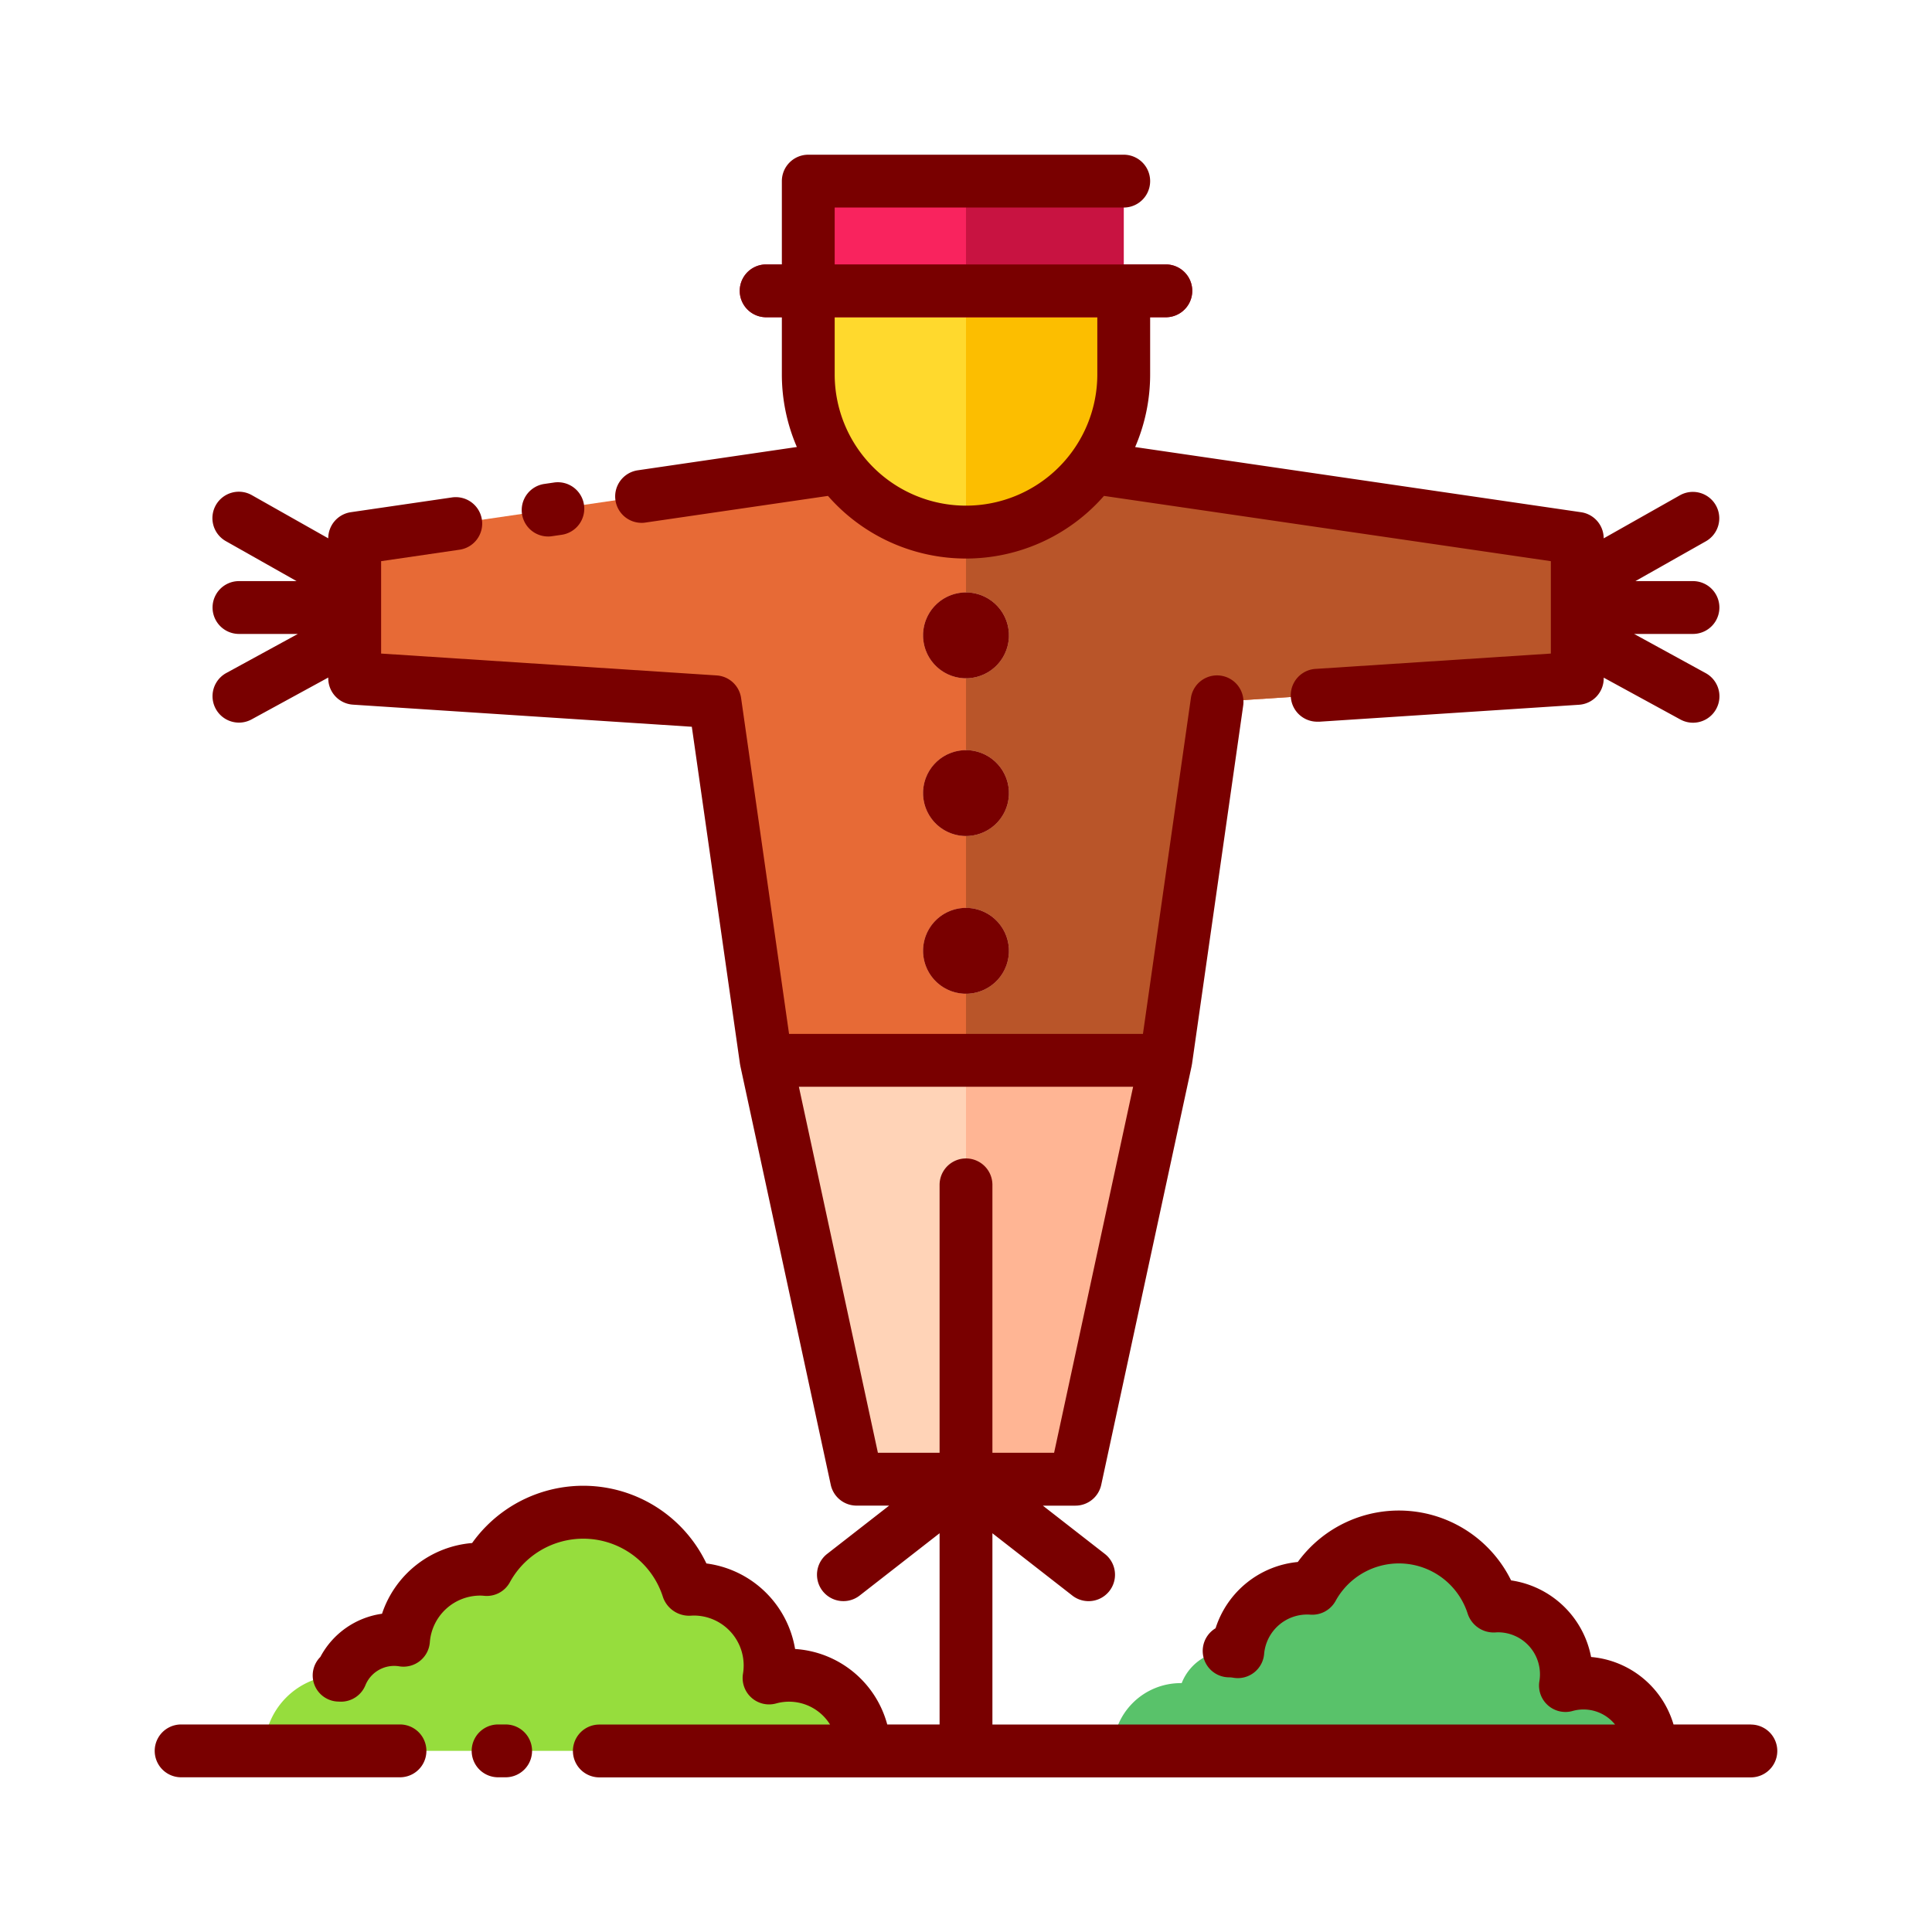 <svg id="Layer_1" data-name="Layer 1" xmlns="http://www.w3.org/2000/svg" viewBox="0 0 128 128"><title>SCARECROW</title><path d="M104.883,111.508a4.484,4.484,0,0,0-1.171.16,4.534,4.534,0,0,0-4.5-5.277c-.1,0-.2.009-.3.015a6.533,6.533,0,0,0-11.968-1.176c-.13-.011-.261-.02-.394-.02a4.56,4.56,0,0,0-4.546,4.22,3.356,3.356,0,0,0-3.714,2.081c-.023,0-.044,0-.067,0A4.492,4.492,0,0,0,73.731,116h35.644A4.492,4.492,0,0,0,104.883,111.508Z" style="fill:#59c26a"/><path d="M52.257,110.988a5,5,0,0,0-1.306.178,5.058,5.058,0,0,0-5.023-5.888c-.112,0-.222.01-.332.017a7.289,7.289,0,0,0-13.353-1.312c-.145-.012-.291-.022-.439-.022a5.088,5.088,0,0,0-5.072,4.708,3.744,3.744,0,0,0-4.144,2.322c-.025,0-.05,0-.075,0A5.012,5.012,0,0,0,17.5,116H57.269A5.012,5.012,0,0,0,52.257,110.988Z" style="fill:#96dd3d"/><polygon points="64 29.751 23.5 35.666 23.5 44.939 47.367 46.496 50.76 70.251 64 70.251 77.241 70.251 80.634 46.496 104.5 44.939 104.5 35.666 64 29.751" style="fill:#e76a36"/><polygon points="77.24 70.251 80.634 46.496 104.5 44.939 104.5 35.666 64 29.751 64 70.251 77.24 70.251" style="fill:#b95529"/><rect x="53.551" y="12" width="20.899" height="7.269" style="fill:#f9235e"/><path d="M53.551,19.269h20.9a0,0,0,0,1,0,0V24.8A10.45,10.45,0,0,1,64,35.254h0A10.45,10.45,0,0,1,53.551,24.8V19.269A0,0,0,0,1,53.551,19.269Z" style="fill:#ffd92d"/><polygon points="50.76 70.251 56.75 98 64 98 64 70.251 50.76 70.251" style="fill:#ffd3b7"/><polygon points="77.241 70.251 71.25 98 64 98 64 70.251 77.241 70.251" style="fill:#ffb594"/><circle cx="64" cy="42.094" r="2.844" style="fill:#ffd3b7"/><circle cx="64" cy="52.544" r="2.844" style="fill:#ffd3b7"/><circle cx="64" cy="62.994" r="2.844" style="fill:#ffd3b7"/><rect x="64" y="12" width="10.45" height="7.269" style="fill:#c81341"/><path d="M64,35.254A10.45,10.45,0,0,0,74.45,24.8V19.269H64Z" style="fill:#fcbe00"/><path d="M77.24,21.019H50.76a1.75,1.75,0,0,1,0-3.5H77.24a1.75,1.75,0,0,1,0,3.5Z" style="fill:#c81341"/><path d="M116,114.25h-5.125a6.257,6.257,0,0,0-5.461-4.47,6.329,6.329,0,0,0-5.3-5.075,8.285,8.285,0,0,0-14.132-1.219,6.351,6.351,0,0,0-5.447,4.39,1.75,1.75,0,0,0,.9,3.252,1.7,1.7,0,0,1,.279.027,1.75,1.75,0,0,0,2.039-1.595,2.862,2.862,0,0,1,3.05-2.586,1.766,1.766,0,0,0,1.679-.9,4.783,4.783,0,0,1,8.763.858,1.814,1.814,0,0,0,1.846,1.22l.122-.007a2.781,2.781,0,0,1,2.773,3.255,1.75,1.75,0,0,0,2.186,1.961,2.688,2.688,0,0,1,2.83.893H65.75V101.583l5.3,4.131a1.75,1.75,0,0,0,2.151-2.761l-4.109-3.2H71.25a1.75,1.75,0,0,0,1.71-1.381l5.99-27.749c0-.018,0-.037.006-.055s.012-.043.016-.066l3.393-23.755a1.75,1.75,0,1,0-3.465-.5L75.723,68.5H52.277L49.1,46.249a1.75,1.75,0,0,0-1.619-1.5L25.25,43.3V37.179l5.18-.757a1.75,1.75,0,1,0-.506-3.463l-6.677.975a1.75,1.75,0,0,0-1.5,1.731h0L16.694,32.81a1.75,1.75,0,1,0-1.722,3.047L19.65,38.5H15.833a1.75,1.75,0,1,0,0,3.5h3.9l-4.741,2.589a1.75,1.75,0,1,0,1.678,3.072l5.078-2.772v.05a1.75,1.75,0,0,0,1.636,1.746L45.835,48.15,49.027,70.5c0,.023.012.044.016.066s0,.037.006.055l5.99,27.749a1.75,1.75,0,0,0,1.71,1.381h2.159l-4.109,3.2a1.75,1.75,0,0,0,2.151,2.761l5.3-4.131V114.25H58.782a6.772,6.772,0,0,0-6.105-5,6.858,6.858,0,0,0-5.876-5.667,9.041,9.041,0,0,0-15.522-1.353,6.881,6.881,0,0,0-5.969,4.685,5.486,5.486,0,0,0-4.086,2.862,1.733,1.733,0,0,0,1.2,2.957c.032,0,.1.006.13.006a1.748,1.748,0,0,0,1.66-1.1,2.058,2.058,0,0,1,2.223-1.244,1.75,1.75,0,0,0,2.041-1.595,3.351,3.351,0,0,1,3.327-3.089c.1,0,.192.007.287.016a1.739,1.739,0,0,0,1.688-.9,5.539,5.539,0,0,1,10.147.995,1.833,1.833,0,0,0,1.865,1.218l.137-.007a3.309,3.309,0,0,1,3.294,3.865,1.75,1.75,0,0,0,2.185,1.962,3.194,3.194,0,0,1,3.585,1.395H39.708a1.75,1.75,0,0,0,0,3.5H116a1.75,1.75,0,0,0,0-3.5ZM52.928,72H75.072L69.837,96.25H65.75V78.5a1.75,1.75,0,0,0-3.5,0V96.25H58.163Z" style="fill:#790000"/><path d="M33.5,114.25H33a1.75,1.75,0,0,0,0,3.5h.5a1.75,1.75,0,1,0,0-3.5Z" style="fill:#790000"/><path d="M26.5,114.25H12a1.75,1.75,0,0,0,0,3.5H26.5a1.75,1.75,0,0,0,0-3.5Z" style="fill:#790000"/><path d="M36.309,35.545a1.741,1.741,0,0,0,.255-.019l.629-.092a1.75,1.75,0,1,0-.506-3.463l-.629.092a1.75,1.75,0,0,0,.251,3.481Z" style="fill:#790000"/><path d="M42.5,34.641a1.741,1.741,0,0,0,.255-.019l12.1-1.767a12.147,12.147,0,0,0,18.286,0l29.607,4.324V43.3L87.212,44.313a1.75,1.75,0,0,0,.112,3.5c.039,0,.077,0,.116,0l17.174-1.121a1.75,1.75,0,0,0,1.636-1.746v-.05l5.078,2.772a1.75,1.75,0,0,0,1.678-3.072L108.264,42h3.9a1.75,1.75,0,1,0,0-3.5H108.35l4.677-2.643a1.75,1.75,0,0,0-1.722-3.047l-5.056,2.857h0a1.75,1.75,0,0,0-1.5-1.731L75.206,29.619A12.125,12.125,0,0,0,76.2,24.8V21.019H77.24a1.75,1.75,0,0,0,0-3.5H55.3V13.75H74.45a1.75,1.75,0,0,0,0-3.5H53.55A1.75,1.75,0,0,0,51.8,12v5.519H50.76a1.75,1.75,0,1,0,0,3.5H51.8V24.8a12.125,12.125,0,0,0,.994,4.815L42.25,31.159a1.75,1.75,0,0,0,.251,3.481ZM72.7,24.8a8.7,8.7,0,0,1-17.4,0V21.019H72.7Z" style="fill:#790000"/><path d="M64,39.25a2.844,2.844,0,1,0,2.844,2.844A2.847,2.847,0,0,0,64,39.25Z" style="fill:#790000"/><path d="M64,49.7a2.844,2.844,0,1,0,2.844,2.844A2.847,2.847,0,0,0,64,49.7Z" style="fill:#790000"/><path d="M64,60.15a2.844,2.844,0,1,0,2.844,2.844A2.847,2.847,0,0,0,64,60.15Z" style="fill:#790000"/></svg>